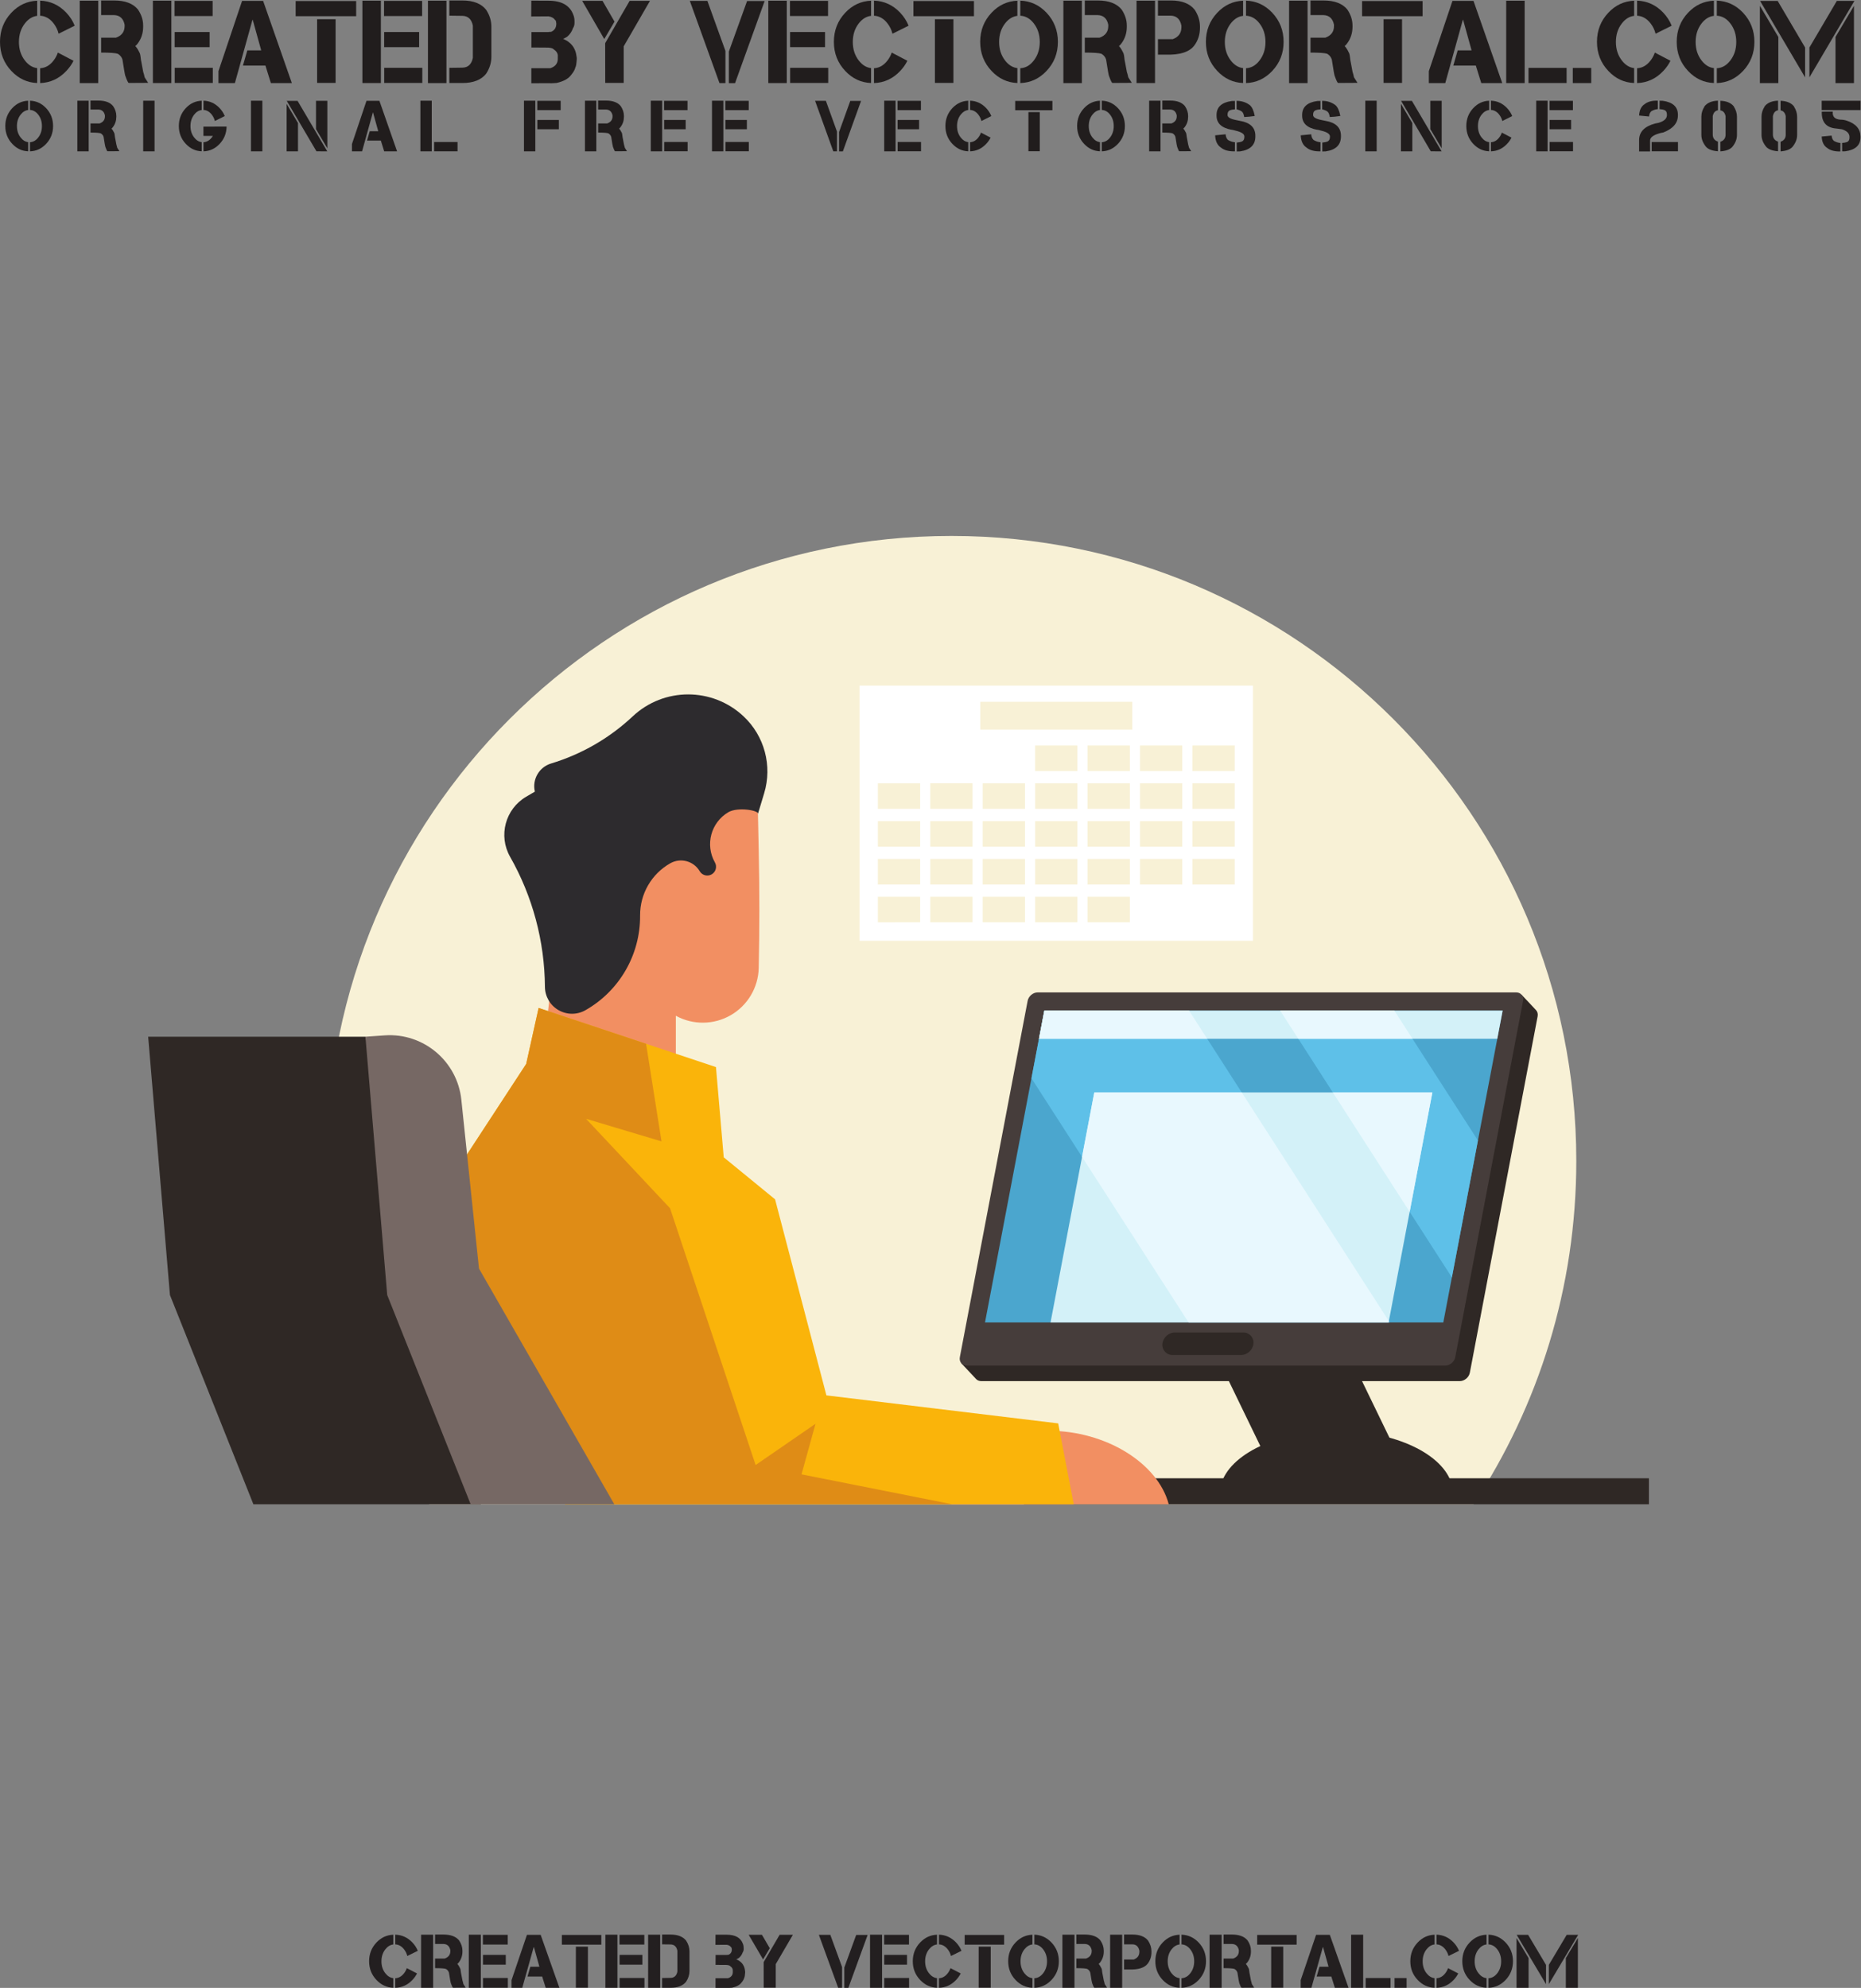 <?xml version="1.0" encoding="UTF-8" standalone="no"?>
<svg
   xmlns:dc="http://purl.org/dc/elements/1.1/"
   xmlns:cc="http://creativecommons.org/ns#"
   xmlns:rdf="http://www.w3.org/1999/02/22-rdf-syntax-ns#"
   xmlns:svg="http://www.w3.org/2000/svg"
   xmlns="http://www.w3.org/2000/svg"
   viewBox="0 0 883.28 943.307"
   height="943.307"
   width="883.28"
   xml:space="preserve"
   id="svg2"
   version="1.1"><rect x="0" y="0" width="883.28" height="943.307" fill="#808080" stroke="none"/><defs
     id="defs6" /><g
     transform="matrix(1.333,0,0,-1.333,0,943.307)"
     id="g10"><g
       transform="scale(0.1)"
       id="g12"><path
         id="path14"
         style="fill:#231f20;fill-opacity:1;fill-rule:nonzero;stroke:none"
         d="M 1468.16,28.129 C 1451.24,10.422 1430.98,1.16 1407.38,0.379 V 34.461 c 12.2,0.609 22.64,6.52 31.32,17.758 4.3,5.519 7.58,11.57 9.87,18.16 l 36.3,-18.828 c -4.2,-8.422 -9.78,-16.211 -16.71,-23.422 z M 1438.7,137.34 c -8.68,11.14 -19.12,17.019 -31.32,17.629 v 34.633 c 23.6,-0.801 43.86,-10.02 60.78,-27.653 8.6,-9.027 15.09,-19 19.48,-29.867 l -37.37,-18.434 c -2.19,8.774 -6.05,16.672 -11.57,23.692 z m -38.16,17.371 c -10.96,-1.313 -20.48,-7.121 -28.55,-17.371 -9.21,-11.75 -13.82,-25.969 -13.82,-42.629 0,-16.582 4.61,-30.73 13.82,-42.492 8.07,-10.367 17.59,-16.188 28.55,-17.508 V 0.5 c -23.25,0.879 -43.2,10.09 -59.88,27.629 -17.61,18.441 -26.43,40.711 -26.43,66.852 0,26.14 8.82,48.45 26.43,66.969 16.68,17.449 36.63,26.633 59.88,27.5 v -34.738" /><path
         id="path16"
         style="fill:#231f20;fill-opacity:1;fill-rule:nonzero;stroke:none"
         d="m 1628.4,85.238 c 3.33,-3.43 6.53,-8.387 9.6,-14.859 1.32,-1.41 2.45,-7.008 3.43,-16.84 l 1.31,-6.711 3.94,-20.809 c 0.89,-2.18 2.03,-6.398 3.42,-12.641 1.5,-2.269 4.17,-6.43 8.03,-12.488 l -44.86,-0.25 c -1.49,0 -4.17,5.348 -8.02,16.059 -0.8,1.301 -3.04,13.812 -6.72,37.5 -1.58,5.609 -5.18,10.07 -10.8,13.422 -5.25,1.84 -18.15,2.758 -38.66,2.758 v 34.203 h 34.33 c 13.43,4.727 20.13,13.59 20.13,26.59 v 3.289 c -2.99,14.098 -11.05,21.418 -24.21,21.969 h -30.25 v 33.531 h 30.25 c 25.34,0 43.72,-6.871 55.13,-20.652 8.06,-11.758 12.1,-24.071 12.1,-36.957 v -2.52 c 0,-14.723 -4.25,-27.664 -12.76,-38.812 -1.57,-2.09 -3.38,-4.019 -5.39,-5.781 z M 1542.23,0.379 h -42.91 V 189.449 h 42.91 V 0.379" /><path
         id="path18"
         style="fill:#231f20;fill-opacity:1;fill-rule:nonzero;stroke:none"
         d="M 1808.23,35.359 V 0.641 h -88.41 V 35.359 Z m -7.36,82.243 V 82.859 h -81.18 v 34.743 z m 6.97,71.449 v -34.75 h -88.41 v 34.75 z M 1712.05,0.379 h -42.89 V 189.449 h 42.89 V 0.379" /><path
         id="path20"
         style="fill:#231f20;fill-opacity:1;fill-rule:nonzero;stroke:none"
         d="M 1925.05,189.051 1991.76,0.379 h -48.69 L 1930.44,40.5 h -52.23 l 10.14,34.879 h 32.1 v 0.633 l -19.48,69.476 h -0.65 L 1859.53,0.379 h -38.16 V 27.75 l 54.86,161.301 h 48.82" /><path
         id="path22"
         style="fill:#231f20;fill-opacity:1;fill-rule:nonzero;stroke:none"
         d="m 2093.32,0.77 h -42.91 V 146.941 h 42.91 z M 2141.08,188.66 v -34.75 h -140.52 v 34.75 h 140.52" /><path
         id="path24"
         style="fill:#231f20;fill-opacity:1;fill-rule:nonzero;stroke:none"
         d="M 2294.6,35.359 V 0.641 h -88.43 V 35.359 Z m -7.37,82.243 V 82.859 h -81.19 v 34.743 z m 6.96,71.449 v -34.75 h -88.41 v 34.75 z M 2198.41,0.379 h -42.89 V 189.449 h 42.89 V 0.379" /><path
         id="path26"
         style="fill:#231f20;fill-opacity:1;fill-rule:nonzero;stroke:none"
         d="m 2411.93,132.199 c -2.98,14.742 -11.05,22.242 -24.22,22.512 l -30.24,0.379 v 34.871 h 30.24 c 25.36,0 43.74,-7.152 55.14,-21.441 8.07,-12.27 12.11,-25.09 12.11,-38.418 V 60.379 c 0,-13.348 -4.04,-26.148 -12.11,-38.41 C 2431.45,7.66 2413.07,0.5 2387.71,0.5 h -30.24 v 34.859 l 30.24,0.422 c 13.17,0.25 21.24,7.738 24.22,22.488 z M 2350.62,0.379 h -42.91 V 189.449 h 42.91 V 0.379" /><path
         id="path28"
         style="fill:#231f20;fill-opacity:1;fill-rule:nonzero;stroke:none"
         d="m 2587.14,189.449 h 0.53 c 30.35,0 49.52,-10.789 57.51,-32.379 1.83,-4.289 2.75,-9.25 2.75,-14.859 v -3.289 c 0.09,-4.813 -1.05,-8.891 -3.42,-12.231 -2.81,-8.261 -7.45,-14.961 -13.94,-20.14 l -6.05,-3.422 -3.16,-1.039 c 3.42,-1.852 6.22,-3.289 8.41,-4.352 13.34,-8 20.94,-19.859 22.77,-35.648 0.43,-1.75 0.66,-3.82 0.66,-6.199 -0.7,-11.223 -1.79,-17.699 -3.28,-19.461 -0.89,-4.738 -4,-10.371 -9.34,-16.848 -6.32,-8.941 -17.73,-15.254 -34.23,-18.941 L 2595.05,0 h -0.66 c -0.87,0 -3.29,0.02 -7.25,0.102 L 2547.69,0 v 34.461 h 44.07 c 11.31,3.668 17.1,10.598 17.38,20.789 v 5.519 c 0.69,6.82 -2.44,12.449 -9.35,16.84 -1.4,2.18 -5.62,3.59 -12.65,4.199 l -39.32,0.273 0.11,35.41 h 39.21 c 1.6,0.328 3.79,0.508 6.59,0.508 7.98,3.43 11.96,9.691 11.96,18.82 l -0.65,4.739 -1.3,3.281 h -0.67 c -3.51,5.101 -8.82,7.992 -15.93,8.699 l -39.72,-0.269 0.27,36.332 39.45,-0.153" /><path
         id="path30"
         style="fill:#231f20;fill-opacity:1;fill-rule:nonzero;stroke:none"
         d="m 2719.1,91.941 56.83,97.239 h 47.24 L 2762.13,84.711 V 0.77 h -42.9 z m -53.42,97.239 h 47.24 l 27.88,-47.75 -23.8,-40.008 -51.32,87.758" /><path
         id="path32"
         style="fill:#231f20;fill-opacity:1;fill-rule:nonzero;stroke:none"
         d="m 3006.29,72.75 42.24,115.91 h 40.78 L 3020.63,0.238 h -14.34 z m -8.03,-72.371 h -13.81 L 2915.64,189.051 h 40.78 L 2998.26,74.32 V 0.379" /><path
         id="path34"
         style="fill:#231f20;fill-opacity:1;fill-rule:nonzero;stroke:none"
         d="M 3236.91,35.359 V 0.641 h -88.42 V 35.359 Z m -7.38,82.243 V 82.859 h -81.17 v 34.743 z m 6.98,71.449 v -34.75 h -88.41 v 34.75 z M 3140.71,0.379 h -42.87 V 189.449 h 42.87 V 0.379" /><path
         id="path36"
         style="fill:#231f20;fill-opacity:1;fill-rule:nonzero;stroke:none"
         d="M 3403.99,28.129 C 3387.06,10.422 3366.81,1.16 3343.2,0.379 V 34.461 c 12.2,0.609 22.63,6.52 31.3,17.758 4.31,5.519 7.6,11.57 9.88,18.16 l 36.31,-18.828 c -4.21,-8.422 -9.77,-16.211 -16.7,-23.422 z M 3374.5,137.34 c -8.67,11.14 -19.1,17.019 -31.3,17.629 v 34.633 c 23.61,-0.801 43.86,-10.02 60.79,-27.653 8.6,-9.027 15.06,-19 19.48,-29.867 l -37.38,-18.434 c -2.19,8.774 -6.04,16.672 -11.59,23.692 z m -38.13,17.371 c -10.96,-1.313 -20.48,-7.121 -28.56,-17.371 -9.21,-11.75 -13.81,-25.969 -13.81,-42.629 0,-16.582 4.6,-30.73 13.81,-42.492 8.08,-10.367 17.6,-16.188 28.56,-17.508 V 0.5 c -23.25,0.879 -43.21,10.09 -59.88,27.629 -17.63,18.441 -26.44,40.711 -26.44,66.852 0,26.14 8.81,48.45 26.44,66.969 16.67,17.449 36.63,26.633 59.88,27.5 v -34.738" /><path
         id="path38"
         style="fill:#231f20;fill-opacity:1;fill-rule:nonzero;stroke:none"
         d="m 3527.53,0.77 h -42.92 V 146.941 h 42.92 z M 3575.26,188.66 v -34.75 h -140.5 v 34.75 h 140.5" /><path
         id="path40"
         style="fill:#231f20;fill-opacity:1;fill-rule:nonzero;stroke:none"
         d="m 3682.87,34.461 c 12.21,0.609 22.64,6.52 31.32,17.758 9.21,11.762 13.82,25.91 13.82,42.492 0,16.66 -4.61,30.879 -13.82,42.629 -8.68,11.14 -19.11,17.019 -31.32,17.629 v 34.633 c 23.59,-0.801 43.85,-10.02 60.77,-27.653 17.63,-18.519 26.47,-40.828 26.47,-66.969 0,-26.141 -8.84,-48.41 -26.47,-66.852 -16.92,-17.707 -37.18,-26.969 -60.77,-27.75 z m -6.84,120.25 c -10.96,-1.313 -20.48,-7.121 -28.56,-17.371 -9.21,-11.75 -13.81,-25.969 -13.81,-42.629 0,-16.582 4.6,-30.73 13.81,-42.492 8.08,-10.367 17.6,-16.188 28.56,-17.508 V 0.5 c -23.23,0.879 -43.19,10.09 -59.88,27.629 -17.61,18.441 -26.42,40.711 -26.42,66.852 0,26.14 8.81,48.45 26.42,66.969 16.69,17.449 36.65,26.633 59.88,27.5 v -34.738" /><path
         id="path42"
         style="fill:#231f20;fill-opacity:1;fill-rule:nonzero;stroke:none"
         d="m 3911.89,85.238 c 3.35,-3.43 6.55,-8.387 9.62,-14.859 1.32,-1.41 2.45,-7.008 3.42,-16.84 l 1.34,-6.711 3.93,-20.809 c 0.86,-2.18 2.01,-6.398 3.4,-12.641 1.5,-2.269 4.18,-6.43 8.05,-12.488 l -44.86,-0.25 c -1.51,0 -4.17,5.348 -8.04,16.059 -0.78,1.301 -3.01,13.812 -6.71,37.5 -1.56,5.609 -5.17,10.07 -10.79,13.422 -5.24,1.84 -18.14,2.758 -38.69,2.758 v 34.203 h 34.34 c 13.42,4.727 20.13,13.59 20.13,26.59 v 3.289 c -2.96,14.098 -11.03,21.418 -24.18,21.969 h -30.29 v 33.531 h 30.29 c 25.32,0 43.7,-6.871 55.12,-20.652 8.06,-11.758 12.12,-24.071 12.12,-36.957 v -2.52 c 0,-14.723 -4.28,-27.664 -12.8,-38.812 -1.58,-2.09 -3.37,-4.019 -5.4,-5.781 z M 3825.72,0.379 h -42.89 V 189.449 h 42.89 V 0.379" /><path
         id="path44"
         style="fill:#231f20;fill-opacity:1;fill-rule:nonzero;stroke:none"
         d="m 4032.67,189.961 c 25.35,0 43.73,-7.152 55.12,-21.441 8.09,-12.27 12.12,-25.09 12.12,-38.418 v -2.61 c 0,-15.363 -4.27,-28.832 -12.79,-40.41 -11.4,-15.43 -34.02,-22.582 -67.86,-21.453 h -16.85 V 101.16 h 34.35 c 13.42,4.899 20.12,14.121 20.12,27.641 v 3.398 c -2.99,14.742 -11.04,22.391 -24.21,22.891 h -30.26 v 34.871 z M 3995.58,0.379 h -42.91 V 189.449 h 42.91 V 0.379" /><path
         id="path46"
         style="fill:#231f20;fill-opacity:1;fill-rule:nonzero;stroke:none"
         d="m 4206.85,34.461 c 12.19,0.609 22.64,6.52 31.3,17.758 9.21,11.762 13.85,25.91 13.85,42.492 0,16.66 -4.64,30.879 -13.85,42.629 -8.66,11.14 -19.11,17.019 -31.3,17.629 v 34.633 c 23.59,-0.801 43.85,-10.02 60.81,-27.653 17.61,-18.519 26.43,-40.828 26.43,-66.969 0,-26.141 -8.82,-48.41 -26.43,-66.852 -16.96,-17.707 -37.22,-26.969 -60.81,-27.75 z m -6.83,120.25 c -10.98,-1.313 -20.49,-7.121 -28.57,-17.371 -9.19,-11.75 -13.8,-25.969 -13.8,-42.629 0,-16.582 4.61,-30.73 13.8,-42.492 8.08,-10.367 17.59,-16.188 28.57,-17.508 V 0.5 c -23.25,0.879 -43.21,10.09 -59.87,27.629 -17.63,18.441 -26.46,40.711 -26.46,66.852 0,26.14 8.83,48.45 26.46,66.969 16.66,17.449 36.62,26.633 59.87,27.5 v -34.738" /><path
         id="path48"
         style="fill:#231f20;fill-opacity:1;fill-rule:nonzero;stroke:none"
         d="m 4435.89,85.238 c 3.35,-3.43 6.55,-8.387 9.59,-14.859 1.35,-1.41 2.47,-7.008 3.47,-16.84 l 1.29,-6.711 3.93,-20.809 c 0.88,-2.18 2.01,-6.398 3.41,-12.641 1.49,-2.269 4.18,-6.43 8.05,-12.488 l -44.88,-0.25 c -1.48,0 -4.16,5.348 -8.02,16.059 -0.79,1.301 -3.02,13.812 -6.69,37.5 -1.62,5.609 -5.21,10.07 -10.82,13.422 -5.25,1.84 -18.15,2.758 -38.67,2.758 v 34.203 h 34.36 c 13.4,4.727 20.12,13.59 20.12,26.59 v 3.289 c -2.99,14.098 -11.06,21.418 -24.21,21.969 h -30.27 v 33.531 h 30.27 c 25.33,0 43.72,-6.871 55.12,-20.652 8.08,-11.758 12.11,-24.071 12.11,-36.957 v -2.52 c 0,-14.723 -4.26,-27.664 -12.77,-38.812 -1.58,-2.09 -3.36,-4.019 -5.39,-5.781 z M 4349.71,0.379 h -42.89 V 189.449 h 42.89 V 0.379" /><path
         id="path50"
         style="fill:#231f20;fill-opacity:1;fill-rule:nonzero;stroke:none"
         d="m 4569.03,0.77 h -42.9 V 146.941 h 42.9 z M 4616.78,188.66 v -34.75 h -140.49 v 34.75 h 140.49" /><path
         id="path52"
         style="fill:#231f20;fill-opacity:1;fill-rule:nonzero;stroke:none"
         d="M 4734.91,189.051 4801.62,0.379 h -48.69 L 4740.31,40.5 h -52.24 l 10.12,34.879 h 32.1 v 0.633 l -19.47,69.476 h -0.65 L 4669.4,0.379 h -38.17 V 27.75 l 54.85,161.301 h 48.83" /><path
         id="path54"
         style="fill:#231f20;fill-opacity:1;fill-rule:nonzero;stroke:none"
         d="M 4951.05,35.238 V 0.5 h -88.41 V 35.238 Z M 4853.67,0.379 h -42.86 V 189.449 h 42.86 V 0.379" /><path
         id="path56"
         style="fill:#231f20;fill-opacity:1;fill-rule:nonzero;stroke:none"
         d="M 5008.25,35.109 V 0.379 h -42.87 V 35.109 h 42.87" /><path
         id="path58"
         style="fill:#231f20;fill-opacity:1;fill-rule:nonzero;stroke:none"
         d="M 5175.5,28.129 C 5158.55,10.422 5138.31,1.16 5114.73,0.379 V 34.461 c 12.18,0.609 22.62,6.52 31.3,17.758 4.3,5.519 7.59,11.57 9.89,18.16 l 36.26,-18.828 c -4.2,-8.422 -9.76,-16.211 -16.68,-23.422 z M 5146.03,137.34 c -8.68,11.14 -19.12,17.019 -31.3,17.629 v 34.633 c 23.58,-0.801 43.82,-10.02 60.77,-27.653 8.6,-9.027 15.1,-19 19.47,-29.867 l -37.37,-18.434 c -2.2,8.774 -6.05,16.672 -11.57,23.692 z m -38.16,17.371 c -10.98,-1.313 -20.49,-7.121 -28.56,-17.371 -9.2,-11.75 -13.8,-25.969 -13.8,-42.629 0,-16.582 4.6,-30.73 13.8,-42.492 8.07,-10.367 17.58,-16.188 28.56,-17.508 V 0.5 c -23.25,0.879 -43.21,10.09 -59.86,27.629 -17.64,18.441 -26.46,40.711 -26.46,66.852 0,26.14 8.82,48.45 26.46,66.969 16.65,17.449 36.61,26.633 59.86,27.5 v -34.738" /><path
         id="path60"
         style="fill:#231f20;fill-opacity:1;fill-rule:nonzero;stroke:none"
         d="m 5299.8,34.461 c 12.19,0.609 22.63,6.52 31.32,17.758 9.2,11.762 13.83,25.91 13.83,42.492 0,16.66 -4.63,30.879 -13.83,42.629 -8.69,11.14 -19.13,17.019 -31.32,17.629 v 34.633 c 23.59,-0.801 43.85,-10.02 60.8,-27.653 17.59,-18.519 26.43,-40.828 26.43,-66.969 0,-26.141 -8.84,-48.41 -26.43,-66.852 -16.95,-17.707 -37.21,-26.969 -60.8,-27.75 z m -6.83,120.25 c -10.97,-1.313 -20.5,-7.121 -28.57,-17.371 -9.2,-11.75 -13.79,-25.969 -13.79,-42.629 0,-16.582 4.59,-30.73 13.79,-42.492 8.07,-10.367 17.6,-16.188 28.57,-17.508 V 0.5 c -23.25,0.879 -43.21,10.09 -59.89,27.629 -17.62,18.441 -26.42,40.711 -26.42,66.852 0,26.14 8.8,48.45 26.42,66.969 16.68,17.449 36.64,26.633 59.89,27.5 v -34.738" /><path
         id="path62"
         style="fill:#231f20;fill-opacity:1;fill-rule:nonzero;stroke:none"
         d="m 5575.28,106.16 42.89,71.559 V 0.379 h -42.89 z m -60.52,-24.078 63.68,106.969 h 40.79 L 5514.76,13.531 Z m -9.99,-68.703 -104.48,175.543 h 40.79 L 5504.77,81.949 Z M 5442.66,0.379 h -42.88 V 177.719 l 42.88,-71.559 V 0.379" /><path
         id="path64"
         style="fill:#211d1d;fill-opacity:1;fill-rule:nonzero;stroke:none"
         d="m 236.098,6823.91 c -25.961,-27.48 -57.039,-41.84 -93.223,-43.05 v 52.84 c 18.695,0.93 34.719,10.12 48.027,27.55 6.594,8.55 11.625,17.94 15.149,28.14 l 55.672,-29.18 c -6.43,-13.06 -14.993,-25.16 -25.625,-36.3 z m -45.196,169.32 c -13.308,17.3 -29.332,26.41 -48.027,27.35 v 53.69 c 36.184,-1.24 67.262,-15.53 93.223,-42.89 13.183,-14 23.136,-29.43 29.871,-46.29 l -57.317,-28.58 c -3.355,13.62 -9.261,25.86 -17.75,36.72 z m -58.531,26.94 c -16.805,-2.03 -31.402,-11.01 -43.777,-26.94 -14.129,-18.2 -21.195,-40.24 -21.195,-66.08 0,-25.71 7.066,-47.67 21.195,-65.9 12.375,-16.07 26.972,-25.12 43.777,-27.15 v -53.05 c -35.644,1.36 -66.25,15.65 -91.836,42.86 C 13.527,6852.47 0,6887.02 0,6927.54 c 0,40.54 13.527,75.16 40.535,103.84 25.586,27.08 56.191,41.31 91.836,42.66 v -53.87" /><path
         id="path66"
         style="fill:#211d1d;fill-opacity:1;fill-rule:nonzero;stroke:none"
         d="m 481.859,6912.46 c 5.114,-5.32 10.032,-13 14.739,-23.07 2.011,-2.17 3.738,-10.87 5.254,-26.11 l 2.015,-10.39 6.035,-32.25 c 1.348,-3.4 3.106,-9.95 5.243,-19.61 2.304,-3.52 6.394,-9.98 12.312,-19.36 l -68.805,-0.41 c -2.289,0 -6.39,8.31 -12.3,24.9 -1.219,2.02 -4.657,21.41 -10.305,58.14 -2.43,8.7 -7.949,15.63 -16.551,20.82 -8.066,2.84 -27.848,4.27 -59.301,4.27 v 53.05 h 52.641 c 20.594,7.35 30.871,21.08 30.871,41.21 v 5.12 c -4.574,21.89 -16.949,33.24 -37.121,34.08 h -46.391 v 51.99 h 46.391 c 38.879,0 67.062,-10.66 84.562,-32.01 12.372,-18.24 18.563,-37.34 18.563,-57.33 v -3.91 c 0,-22.83 -6.531,-42.88 -19.574,-60.17 -2.422,-3.25 -5.192,-6.26 -8.278,-8.96 z m -132.171,-131.6 h -65.801 v 293.18 h 65.801 v -293.18" /><path
         id="path68"
         style="fill:#211d1d;fill-opacity:1;fill-rule:nonzero;stroke:none"
         d="m 757.68,6835.12 v -53.86 H 622.086 v 53.86 z m -11.289,127.52 v -53.86 H 621.879 v 53.86 z m 10.683,110.81 v -53.87 H 621.477 v 53.87 z M 610.168,6780.86 h -65.789 v 293.18 h 65.789 v -293.18" /><path
         id="path70"
         style="fill:#211d1d;fill-opacity:1;fill-rule:nonzero;stroke:none"
         d="m 936.852,7073.45 102.318,-292.59 h -74.678 l -19.375,62.23 h -80.113 l 15.562,54.05 h 49.219 v 1.02 l -29.867,107.73 h -1.008 l -62.558,-225.03 h -58.516 v 42.43 l 84.141,250.16 h 74.875" /><path
         id="path72"
         style="fill:#211d1d;fill-opacity:1;fill-rule:nonzero;stroke:none"
         d="m 1194.92,6781.47 h -65.8 v 226.66 h 65.8 z m 73.26,291.35 v -53.86 h -215.52 v 53.86 h 215.52" /><path
         id="path74"
         style="fill:#211d1d;fill-opacity:1;fill-rule:nonzero;stroke:none"
         d="m 1503.65,6835.12 v -53.86 h -135.62 v 53.86 z m -11.31,127.52 v -53.86 h -124.5 v 53.86 z m 10.7,110.81 v -53.87 h -135.62 v 53.87 z m -146.92,-292.59 h -65.77 l -0.01,293.18 h 65.78 v -293.18" /><path
         id="path76"
         style="fill:#211d1d;fill-opacity:1;fill-rule:nonzero;stroke:none"
         d="m 1683.63,6985.29 c -4.61,22.84 -16.99,34.48 -37.16,34.88 l -46.4,0.61 v 54.06 h 46.4 c 38.87,0 67.09,-11.08 84.56,-33.24 12.38,-19.03 18.56,-38.91 18.56,-59.57 V 6873.9 c 0,-20.72 -6.18,-40.55 -18.56,-59.57 -17.47,-22.19 -45.69,-33.28 -84.56,-33.28 h -46.4 v 54.07 l 46.4,0.63 c 20.17,0.38 32.55,12.02 37.16,34.89 z m -94.05,-204.43 h -65.8 v 293.18 h 65.8 v -293.18" /><path
         id="path78"
         style="fill:#211d1d;fill-opacity:1;fill-rule:nonzero;stroke:none"
         d="m 1952.36,7074.04 h 0.8 c 46.54,0 75.94,-16.74 88.19,-50.2 2.82,-6.64 4.23,-14.35 4.23,-23.04 v -5.1 c 0.12,-7.5 -1.61,-13.82 -5.25,-18.97 -4.3,-12.8 -11.42,-23.21 -21.37,-31.23 l -9.3,-5.3 -4.82,-1.64 c 5.23,-2.85 9.53,-5.09 12.89,-6.72 20.45,-12.39 32.1,-30.81 34.92,-55.3 0.66,-2.72 1.02,-5.9 1.02,-9.59 -1.08,-17.41 -2.76,-27.46 -5.05,-30.21 -1.35,-7.33 -6.12,-16.06 -14.33,-26.1 -9.69,-13.87 -27.17,-23.65 -52.49,-29.38 l -17.33,-1 h -1.01 c -1.34,0 -5.05,0.05 -11.1,0.18 l -60.53,-0.18 v 53.44 h 67.58 c 17.37,5.71 26.23,16.45 26.66,32.25 v 8.56 c 1.08,10.58 -3.73,19.31 -14.31,26.12 -2.17,3.39 -8.64,5.56 -19.4,6.51 l -60.33,0.41 0.16,54.89 h 60.17 c 2.41,0.54 5.79,0.82 10.08,0.82 12.25,5.31 18.34,15.02 18.34,29.18 l -0.99,7.34 -1.99,5.1 h -1.02 c -5.4,7.89 -13.53,12.38 -24.42,13.47 l -60.93,-0.4 0.4,56.32 60.53,-0.23" /><path
         id="path80"
         style="fill:#211d1d;fill-opacity:1;fill-rule:nonzero;stroke:none"
         d="m 2154.75,6922.85 87.15,150.8 h 72.46 l -93.62,-162.02 v -130.16 h -65.79 z m -81.93,150.8 h 72.44 l 42.76,-74.07 -36.51,-62.03 -78.69,136.1" /><path
         id="path82"
         style="fill:#211d1d;fill-opacity:1;fill-rule:nonzero;stroke:none"
         d="m 2595.22,6893.09 64.78,179.73 h 62.56 l -105.35,-292.19 h -21.99 z m -12.31,-112.23 h -21.19 l -105.55,292.59 h 62.56 l 64.18,-177.92 v -114.67" /><path
         id="path84"
         style="fill:#211d1d;fill-opacity:1;fill-rule:nonzero;stroke:none"
         d="m 2948.94,6835.12 v -53.86 h -135.61 v 53.86 z m -11.31,127.52 v -53.86 h -124.52 v 53.86 z m 10.69,110.81 v -53.87 h -135.61 v 53.87 z m -146.93,-292.59 h -65.76 v 293.18 h 65.76 v -293.18" /><path
         id="path86"
         style="fill:#211d1d;fill-opacity:1;fill-rule:nonzero;stroke:none"
         d="m 3205.22,6823.91 c -26,-27.48 -57.06,-41.84 -93.26,-43.05 v 52.84 c 18.71,0.93 34.71,10.12 48.02,27.55 6.58,8.55 11.64,17.94 15.16,28.14 l 55.66,-29.18 c -6.44,-13.06 -15,-25.16 -25.58,-36.3 z m -45.24,169.32 c -13.31,17.3 -29.31,26.41 -48.02,27.35 v 53.69 c 36.2,-1.24 67.26,-15.53 93.26,-42.89 13.16,-14 23.1,-29.43 29.86,-46.29 l -57.35,-28.58 c -3.34,13.62 -9.26,25.86 -17.75,36.72 z m -58.49,26.94 c -16.83,-2.03 -31.42,-11.01 -43.82,-26.94 -14.11,-18.2 -21.2,-40.24 -21.2,-66.08 0,-25.71 7.09,-47.67 21.2,-65.9 12.4,-16.07 26.99,-25.12 43.82,-27.15 v -53.05 c -35.66,1.36 -66.28,15.65 -91.84,42.86 -27.06,28.56 -40.57,63.11 -40.57,103.63 0,40.54 13.51,75.16 40.57,103.84 25.56,27.08 56.18,41.31 91.84,42.66 v -53.87" /><path
         id="path88"
         style="fill:#211d1d;fill-opacity:1;fill-rule:nonzero;stroke:none"
         d="m 3394.68,6781.47 h -65.82 v 226.66 h 65.82 z m 73.21,291.35 v -53.86 h -215.53 v 53.86 h 215.53" /><path
         id="path90"
         style="fill:#211d1d;fill-opacity:1;fill-rule:nonzero;stroke:none"
         d="m 3632.93,6833.7 c 18.71,0.93 34.73,10.12 48.05,27.55 14.13,18.23 21.19,40.19 21.19,65.9 0,25.84 -7.06,47.88 -21.19,66.08 -13.32,17.3 -29.34,26.41 -48.05,27.35 v 53.69 c 36.19,-1.24 67.27,-15.53 93.21,-42.89 27.05,-28.68 40.59,-63.3 40.59,-103.84 0,-40.52 -13.54,-75.07 -40.59,-103.63 -25.94,-27.48 -57.02,-41.84 -93.21,-43.05 z m -10.49,186.47 c -16.83,-2.03 -31.42,-11.01 -43.8,-26.94 -14.12,-18.2 -21.19,-40.24 -21.19,-66.08 0,-25.71 7.07,-47.67 21.19,-65.9 12.38,-16.07 26.97,-25.12 43.8,-27.15 v -53.05 c -35.63,1.36 -66.25,15.65 -91.84,42.86 -27.02,28.56 -40.54,63.11 -40.54,103.63 0,40.54 13.52,75.16 40.54,103.84 25.59,27.08 56.21,41.31 91.84,42.66 v -53.87" /><path
         id="path92"
         style="fill:#211d1d;fill-opacity:1;fill-rule:nonzero;stroke:none"
         d="m 3984.19,6912.46 c 5.17,-5.32 10.03,-13 14.77,-23.07 2,-2.17 3.75,-10.87 5.22,-26.11 l 2.05,-10.39 6.03,-32.25 c 1.32,-3.4 3.09,-9.95 5.24,-19.61 2.29,-3.52 6.4,-9.98 12.34,-19.36 l -68.8,-0.41 c -2.32,0 -6.42,8.31 -12.33,24.9 -1.22,2.02 -4.65,21.41 -10.31,58.14 -2.39,8.7 -7.91,15.63 -16.53,20.82 -8.05,2.84 -27.86,4.27 -59.35,4.27 v 53.05 h 52.68 c 20.56,7.35 30.87,21.08 30.87,41.21 v 5.12 c -4.56,21.89 -16.95,33.24 -37.1,34.08 h -46.45 v 51.99 h 46.45 c 38.85,0 67.03,-10.66 84.56,-32.01 12.33,-18.24 18.58,-37.34 18.58,-57.33 v -3.91 c 0,-22.83 -6.54,-42.88 -19.61,-60.17 -2.42,-3.25 -5.21,-6.26 -8.31,-8.96 z m -132.16,-131.6 h -65.78 v 293.18 h 65.78 v -293.18" /><path
         id="path94"
         style="fill:#211d1d;fill-opacity:1;fill-rule:nonzero;stroke:none"
         d="m 4169.4,7074.84 c 38.92,0 67.1,-11.08 84.58,-33.24 12.42,-19.03 18.59,-38.91 18.59,-59.57 v -4.07 c 0,-23.82 -6.55,-44.7 -19.59,-62.65 -17.5,-23.93 -52.21,-35.05 -104.09,-33.26 h -25.86 v 55.09 h 52.69 c 20.57,7.6 30.86,21.89 30.86,42.84 v 5.31 c -4.61,22.84 -16.95,34.69 -37.18,35.49 h -46.37 v 54.06 z m -56.85,-293.98 h -65.83 v 293.18 h 65.83 v -293.18" /><path
         id="path96"
         style="fill:#211d1d;fill-opacity:1;fill-rule:nonzero;stroke:none"
         d="m 4436.58,6833.7 c 18.71,0.93 34.73,10.12 48.02,27.55 14.13,18.23 21.24,40.19 21.24,65.9 0,25.84 -7.11,47.88 -21.24,66.08 -13.29,17.3 -29.31,26.41 -48.02,27.35 v 53.69 c 36.19,-1.24 67.26,-15.53 93.25,-42.89 27.03,-28.68 40.56,-63.3 40.56,-103.84 0,-40.52 -13.53,-75.07 -40.56,-103.63 -25.99,-27.48 -57.06,-41.84 -93.25,-43.05 z m -10.47,186.47 c -16.83,-2.03 -31.4,-11.01 -43.82,-26.94 -14.11,-18.2 -21.19,-40.24 -21.19,-66.08 0,-25.71 7.08,-47.67 21.19,-65.9 12.42,-16.07 26.99,-25.12 43.82,-27.15 v -53.05 c -35.65,1.36 -66.27,15.65 -91.83,42.86 -27.04,28.56 -40.57,63.11 -40.57,103.63 0,40.54 13.53,75.16 40.57,103.84 25.56,27.08 56.18,41.31 91.83,42.66 v -53.87" /><path
         id="path98"
         style="fill:#211d1d;fill-opacity:1;fill-rule:nonzero;stroke:none"
         d="m 4787.87,6912.46 c 5.15,-5.32 10.05,-13 14.71,-23.07 2.08,-2.17 3.8,-10.87 5.32,-26.11 l 1.99,-10.39 6.01,-32.25 c 1.38,-3.4 3.09,-9.95 5.25,-19.61 2.28,-3.52 6.42,-9.98 12.35,-19.36 l -68.84,-0.41 c -2.28,0 -6.38,8.31 -12.31,24.9 -1.23,2.02 -4.64,21.41 -10.25,58.14 -2.49,8.7 -7.98,15.63 -16.57,20.82 -8.08,2.84 -27.85,4.27 -59.34,4.27 v 53.05 h 52.7 c 20.54,7.35 30.86,21.08 30.86,41.21 v 5.12 c -4.58,21.89 -16.94,33.24 -37.16,34.08 h -46.4 v 51.99 h 46.4 c 38.87,0 67.11,-10.66 84.59,-32.01 12.38,-18.24 18.56,-37.34 18.56,-57.33 v -3.91 c 0,-22.83 -6.56,-42.88 -19.59,-60.17 -2.44,-3.25 -5.18,-6.26 -8.28,-8.96 z m -132.17,-131.6 h -65.79 v 293.18 h 65.79 v -293.18" /><path
         id="path100"
         style="fill:#211d1d;fill-opacity:1;fill-rule:nonzero;stroke:none"
         d="m 4992.09,6781.47 h -65.79 v 226.66 h 65.79 z m 73.24,291.35 v -53.86 h -215.5 v 53.86 h 215.5" /><path
         id="path102"
         style="fill:#211d1d;fill-opacity:1;fill-rule:nonzero;stroke:none"
         d="m 5246.51,7073.45 102.32,-292.59 h -74.67 l -19.36,62.23 h -80.13 l 15.53,54.05 h 49.23 v 1.02 l -29.86,107.73 h -1.03 l -62.49,-225.03 h -58.57 v 42.43 l 84.13,250.16 h 74.9" /><path
         id="path104"
         style="fill:#211d1d;fill-opacity:1;fill-rule:nonzero;stroke:none"
         d="m 5578.03,6834.92 v -53.87 h -135.64 v 53.87 z m -149.36,-54.06 h -65.74 v 293.18 h 65.74 v -293.18" /><path
         id="path106"
         style="fill:#211d1d;fill-opacity:1;fill-rule:nonzero;stroke:none"
         d="m 5665.74,6834.71 v -53.85 h -65.73 v 53.85 h 65.73" /><path
         id="path108"
         style="fill:#211d1d;fill-opacity:1;fill-rule:nonzero;stroke:none"
         d="m 5922.28,6823.91 c -25.98,-27.48 -57.07,-41.84 -93.24,-43.05 v 52.84 c 18.68,0.93 34.73,10.12 48.02,27.55 6.6,8.55 11.65,17.94 15.16,28.14 l 55.62,-29.18 c -6.44,-13.06 -14.96,-25.16 -25.56,-36.3 z m -45.22,169.32 c -13.29,17.3 -29.34,26.41 -48.02,27.35 v 53.69 c 36.17,-1.24 67.26,-15.53 93.24,-42.89 13.17,-14 23.15,-29.43 29.84,-46.29 l -57.3,-28.58 c -3.36,13.62 -9.28,25.86 -17.76,36.72 z m -58.52,26.94 c -16.84,-2.03 -31.41,-11.01 -43.79,-26.94 -14.13,-18.2 -21.21,-40.24 -21.21,-66.08 0,-25.71 7.08,-47.67 21.21,-65.9 12.38,-16.07 26.95,-25.12 43.79,-27.15 v -53.05 c -35.66,1.36 -66.25,15.65 -91.81,42.86 -27.05,28.56 -40.58,63.11 -40.58,103.63 0,40.54 13.53,75.16 40.58,103.84 25.56,27.08 56.15,41.31 91.81,42.66 v -53.87" /><path
         id="path110"
         style="fill:#211d1d;fill-opacity:1;fill-rule:nonzero;stroke:none"
         d="m 6112.92,6833.7 c 18.68,0.93 34.7,10.12 48.04,27.55 14.1,18.23 21.19,40.19 21.19,65.9 0,25.84 -7.09,47.88 -21.19,66.08 -13.34,17.3 -29.36,26.41 -48.04,27.35 v 53.69 c 36.16,-1.24 67.26,-15.53 93.23,-42.89 26.99,-28.68 40.55,-63.3 40.55,-103.84 0,-40.52 -13.56,-75.07 -40.55,-103.63 -25.97,-27.48 -57.07,-41.84 -93.23,-43.05 z m -10.48,186.47 c -16.82,-2.03 -31.46,-11.01 -43.83,-26.94 -14.12,-18.2 -21.15,-40.24 -21.15,-66.08 0,-25.71 7.03,-47.67 21.15,-65.9 12.37,-16.07 27.01,-25.12 43.83,-27.15 v -53.05 c -35.67,1.36 -66.27,15.65 -91.86,42.86 -27.02,28.56 -40.52,63.11 -40.52,103.63 0,40.54 13.5,75.16 40.52,103.84 25.59,27.08 56.19,41.31 91.86,42.66 v -53.87" /><path
         id="path112"
         style="fill:#211d1d;fill-opacity:1;fill-rule:nonzero;stroke:none"
         d="m 6535.44,6944.88 65.78,110.98 v -275 h -65.78 z m -92.83,-37.33 97.68,165.9 h 62.55 l -160.23,-272.2 z m -15.33,-106.52 -160.26,272.2 h 62.6 l 97.66,-165.89 z m -95.27,-20.17 h -65.76 v 275 l 65.76,-110.98 v -164.02" /><path
         id="path114"
         style="fill:#211d1d;fill-opacity:1;fill-rule:nonzero;stroke:none"
         d="m 106.711,6570.33 c 11.496,0.6 21.332,6.22 29.527,16.94 8.68,11.18 13.02,24.69 13.02,40.49 0,15.9 -4.34,29.44 -13.02,40.6 -8.195,10.63 -18.031,16.25 -29.527,16.84 v 32.98 c 22.23,-0.75 41.355,-9.54 57.316,-26.34 16.614,-17.66 24.942,-38.9 24.942,-63.85 0,-24.92 -8.328,-46.14 -24.942,-63.7 -15.961,-16.89 -35.086,-25.72 -57.316,-26.47 z m -6.441,114.62 c -10.332,-1.27 -19.317,-6.78 -26.915,-16.59 -8.688,-11.16 -13.039,-24.7 -13.039,-40.6 0,-15.8 4.352,-29.31 13.039,-40.49 7.598,-9.9 16.582,-15.47 26.915,-16.7 v -32.62 c -21.915,0.85 -40.739,9.66 -56.446,26.34 -16.633,17.56 -24.934,38.78 -24.934,63.7 0,24.95 8.301,46.19 24.934,63.85 15.707,16.65 34.531,25.39 56.446,26.21 v -33.1" /><path
         id="path116"
         style="fill:#211d1d;fill-opacity:1;fill-rule:nonzero;stroke:none"
         d="m 397.047,6618.72 c 3.129,-3.26 6.144,-7.99 9.058,-14.16 1.223,-1.34 2.301,-6.66 3.215,-16.06 l 1.239,-6.39 3.734,-19.82 c 0.82,-2.09 1.879,-6.11 3.219,-12.03 1.398,-2.2 3.926,-6.17 7.554,-11.91 l -42.293,-0.26 c -1.394,0 -3.941,5.08 -7.57,15.3 -0.738,1.26 -2.84,13.18 -6.32,35.76 -1.485,5.35 -4.891,9.58 -10.168,12.75 -4.953,1.76 -17.106,2.66 -36.465,2.66 v 32.62 h 32.375 c 12.645,4.51 18.965,12.95 18.965,25.33 v 3.14 c -2.805,13.44 -10.426,20.41 -22.832,20.94 H 322.25 v 31.97 h 28.508 c 23.914,0 41.25,-6.56 51.972,-19.67 7.622,-11.23 11.43,-22.99 11.43,-35.28 v -2.38 c 0,-14.03 -4.004,-26.36 -12.035,-36.96 -1.484,-2.04 -3.195,-3.87 -5.078,-5.55 z m -81.246,-80.9 h -40.446 v 180.23 h 40.446 v -180.23" /><path
         id="path118"
         style="fill:#211d1d;fill-opacity:1;fill-rule:nonzero;stroke:none"
         d="m 550.297,6537.82 h -40.438 v 180.23 h 40.438 v -180.23" /><path
         id="path120"
         style="fill:#211d1d;fill-opacity:1;fill-rule:nonzero;stroke:none"
         d="m 754.121,6668.36 c -8.183,10.63 -18.008,16.25 -29.516,16.84 v 32.98 c 22.25,-0.75 41.333,-9.54 57.313,-26.34 8.109,-8.61 14.211,-18.09 18.355,-28.46 l -35.218,-17.56 c -2.067,8.37 -5.7,15.89 -10.934,22.54 z m 52.719,-42.46 c -0.485,-24.03 -8.793,-44.54 -24.922,-61.61 -15.98,-16.89 -35.063,-25.72 -57.313,-26.47 v 32.51 c 11.508,0.6 21.333,6.22 29.516,16.94 1.41,1.75 2.703,3.58 3.859,5.49 h -33.609 v 33.14 z m -88.676,59.05 c -10.344,-1.27 -19.309,-6.78 -26.914,-16.59 -8.699,-11.16 -13.031,-24.7 -13.031,-40.6 0,-15.8 4.332,-29.31 13.031,-40.49 7.605,-9.9 16.57,-15.47 26.914,-16.7 v -32.62 c -21.918,0.85 -40.723,9.66 -56.449,26.34 -16.613,17.56 -24.918,38.78 -24.918,63.7 0,24.95 8.305,46.19 24.918,63.85 15.726,16.65 34.531,25.39 56.449,26.21 v -33.1" /><path
         id="path122"
         style="fill:#211d1d;fill-opacity:1;fill-rule:nonzero;stroke:none"
         d="m 934.066,6537.82 h -40.445 v 180.23 h 40.445 v -180.23" /><path
         id="path124"
         style="fill:#211d1d;fill-opacity:1;fill-rule:nonzero;stroke:none"
         d="m 1125.13,6717.65 h 40.42 v -169.01 l -40.42,68.22 z m 1.61,-179.7 -105.71,179.62 h 38.46 l 105.8,-179.75 z m -65.75,-0.13 h -40.44 v 169.08 l 40.44,-68.22 v -100.86" /><path
         id="path126"
         style="fill:#211d1d;fill-opacity:1;fill-rule:nonzero;stroke:none"
         d="m 1350.93,6717.65 62.9,-179.83 h -45.91 l -11.89,38.26 h -49.24 l 9.55,33.24 h 30.25 v 0.65 l -18.35,66.21 h -0.61 l -38.46,-138.36 h -36 v 26.09 l 51.74,153.74 h 46.02" /><path
         id="path128"
         style="fill:#211d1d;fill-opacity:1;fill-rule:nonzero;stroke:none"
         d="m 1629.11,6571.07 v -33.12 h -83.34 v 33.12 z m -91.81,-33.25 h -40.42 v 180.23 h 40.42 v -180.23" /><path
         id="path130"
         style="fill:#211d1d;fill-opacity:1;fill-rule:nonzero;stroke:none"
         d="m 1989.79,6649.57 v -33.08 h -76.53 v 33.08 z m 6.58,68.08 v -33.09 h -83.36 v 33.09 z m -90.32,-179.83 h -40.42 v 180.23 h 40.42 v -180.23" /><path
         id="path132"
         style="fill:#211d1d;fill-opacity:1;fill-rule:nonzero;stroke:none"
         d="m 2204.43,6618.72 c 3.16,-3.26 6.17,-7.99 9.07,-14.16 1.25,-1.34 2.31,-6.66 3.21,-16.06 l 1.26,-6.39 3.73,-19.82 c 0.81,-2.09 1.89,-6.11 3.21,-12.03 1.4,-2.2 3.93,-6.17 7.56,-11.91 l -42.28,-0.26 c -1.42,0 -3.95,5.08 -7.59,15.3 -0.74,1.26 -2.84,13.18 -6.31,35.76 -1.5,5.35 -4.89,9.58 -10.16,12.75 -5,1.76 -17.12,2.66 -36.49,2.66 v 32.62 h 32.38 c 12.65,4.51 18.98,12.95 18.98,25.33 v 3.14 c -2.82,13.44 -10.41,20.41 -22.84,20.94 h -28.52 v 31.97 h 28.52 c 23.92,0 41.25,-6.56 51.99,-19.67 7.6,-11.23 11.42,-22.99 11.42,-35.28 v -2.38 c 0,-14.03 -4,-26.36 -12.04,-36.96 -1.5,-2.04 -3.19,-3.87 -5.1,-5.55 z m -81.24,-80.9 h -40.43 v 180.23 h 40.43 v -180.23" /><path
         id="path134"
         style="fill:#211d1d;fill-opacity:1;fill-rule:nonzero;stroke:none"
         d="m 2448.36,6571.19 v -33.1 h -83.32 v 33.1 z m -6.95,78.38 v -33.08 h -76.52 v 33.08 z m 6.6,68.08 v -33.09 h -83.37 v 33.09 z m -90.32,-179.83 h -40.44 v 180.23 h 40.44 v -180.23" /><path
         id="path136"
         style="fill:#211d1d;fill-opacity:1;fill-rule:nonzero;stroke:none"
         d="m 2666.24,6571.19 v -33.1 h -83.33 v 33.1 z m -6.95,78.38 v -33.08 h -76.52 v 33.08 z m 6.58,68.08 v -33.09 h -83.35 v 33.09 z m -90.29,-179.83 h -40.45 v 180.23 h 40.45 v -180.23" /><path
         id="path138"
         style="fill:#211d1d;fill-opacity:1;fill-rule:nonzero;stroke:none"
         d="m 2987.62,6606.8 39.82,110.51 h 38.44 l -64.77,-179.59 h -13.49 z m -7.55,-68.98 h -13.04 l -64.86,179.83 h 38.45 l 39.45,-109.33 v -70.5" /><path
         id="path140"
         style="fill:#211d1d;fill-opacity:1;fill-rule:nonzero;stroke:none"
         d="m 3279.41,6571.19 v -33.1 h -83.32 v 33.1 z m -6.91,78.38 v -33.08 h -76.59 v 33.08 z m 6.55,68.08 v -33.09 h -83.39 v 33.09 z m -90.29,-179.83 h -40.43 v 180.23 h 40.43 v -180.23" /><path
         id="path142"
         style="fill:#211d1d;fill-opacity:1;fill-rule:nonzero;stroke:none"
         d="m 3511.32,6564.29 c -15.94,-16.89 -35.08,-25.72 -57.31,-26.47 v 32.51 c 11.51,0.6 21.36,6.22 29.57,16.94 4.02,5.26 7.11,11.01 9.25,17.29 l 34.25,-17.93 c -3.97,-8.04 -9.21,-15.46 -15.76,-22.34 z m -27.74,104.07 c -8.21,10.63 -18.06,16.25 -29.57,16.84 v 32.98 c 22.23,-0.75 41.37,-9.54 57.31,-26.34 8.09,-8.61 14.2,-18.09 18.35,-28.46 l -35.22,-17.56 c -2.08,8.37 -5.7,15.89 -10.87,22.54 z m -36.01,16.59 c -10.31,-1.27 -19.33,-6.78 -26.94,-16.59 -8.67,-11.16 -13,-24.7 -13,-40.6 0,-15.8 4.33,-29.31 13,-40.49 7.61,-9.9 16.63,-15.47 26.94,-16.7 v -32.62 c -21.91,0.85 -40.72,9.66 -56.44,26.34 -16.64,17.56 -24.92,38.78 -24.92,63.7 0,24.95 8.28,46.19 24.92,63.85 15.72,16.65 34.53,25.39 56.44,26.21 v -33.1" /><path
         id="path144"
         style="fill:#211d1d;fill-opacity:1;fill-rule:nonzero;stroke:none"
         d="m 3702.18,6538.21 h -40.43 v 139.33 h 40.43 z m 45.02,179.1 v -33.1 h -132.49 v 33.1 h 132.49" /><path
         id="path146"
         style="fill:#211d1d;fill-opacity:1;fill-rule:nonzero;stroke:none"
         d="m 3923.01,6570.33 c 11.49,0.6 21.35,6.22 29.55,16.94 8.65,11.18 13.01,24.69 13.01,40.49 0,15.9 -4.36,29.44 -13.01,40.6 -8.2,10.63 -18.06,16.25 -29.55,16.84 v 32.98 c 22.25,-0.75 41.34,-9.54 57.28,-26.34 16.66,-17.66 24.96,-38.9 24.96,-63.85 0,-24.92 -8.3,-46.14 -24.96,-63.7 -15.94,-16.89 -35.03,-25.72 -57.28,-26.47 z m -6.45,114.62 c -10.34,-1.27 -19.29,-6.78 -26.92,-16.59 -8.69,-11.16 -13.01,-24.7 -13.01,-40.6 0,-15.8 4.32,-29.31 13.01,-40.49 7.63,-9.9 16.58,-15.47 26.92,-16.7 v -32.62 c -21.91,0.85 -40.72,9.66 -56.42,26.34 -16.65,17.56 -24.95,38.78 -24.95,63.7 0,24.95 8.3,46.19 24.95,63.85 15.7,16.65 34.51,25.39 56.42,26.21 v -33.1" /><path
         id="path148"
         style="fill:#211d1d;fill-opacity:1;fill-rule:nonzero;stroke:none"
         d="m 4213.36,6618.72 c 3.13,-3.26 6.16,-7.99 9.04,-14.16 1.22,-1.34 2.29,-6.66 3.24,-16.06 l 1.23,-6.39 3.74,-19.82 c 0.78,-2.09 1.85,-6.11 3.21,-12.03 1.39,-2.2 3.93,-6.17 7.56,-11.91 l -42.33,-0.26 c -1.35,0 -3.93,5.08 -7.55,15.3 -0.72,1.26 -2.84,13.18 -6.31,35.76 -1.5,5.35 -4.88,9.58 -10.2,12.75 -4.91,1.76 -17.1,2.66 -36.44,2.66 v 32.62 h 32.37 c 12.64,4.51 18.96,12.95 18.96,25.33 v 3.14 c -2.81,13.44 -10.36,20.41 -22.81,20.94 h -28.52 v 31.97 h 28.52 c 23.91,0 41.21,-6.56 51.97,-19.67 7.65,-11.23 11.4,-22.99 11.4,-35.28 v -2.38 c 0,-14.03 -3.99,-26.36 -11.97,-36.96 -1.54,-2.04 -3.24,-3.87 -5.11,-5.55 z m -81.25,-80.9 h -40.46 v 180.23 h 40.46 v -180.23" /><path
         id="path150"
         style="fill:#211d1d;fill-opacity:1;fill-rule:nonzero;stroke:none"
         d="m 4402.94,6717.65 c 17.8,0 33.47,-5.02 46.99,-15.12 7.98,-6.71 13.8,-19.08 17.38,-37.16 v -1.76 l -20.32,-2.49 -16.9,-1.11 c -1.56,9.83 -4.36,16.33 -8.4,19.43 -3.3,2.81 -9.54,5.49 -18.58,7.89 z m -17.73,-103.08 c -35.74,6.55 -53.59,23.29 -53.59,50.32 v 2.38 c 0,28.19 18.03,44.78 54.1,49.77 l 11.17,0.27 0.23,-29.98 c -8.12,-0.66 -13.73,-1.66 -16.88,-3 -6.56,-2.53 -9.71,-8.21 -9.55,-17.06 0,-8.28 10.38,-14.33 31.13,-18.2 5.21,-0.92 9.48,-1.8 12.78,-2.62 36.82,-6.19 55.2,-23.91 55.2,-53.18 v -2.51 c 0,-30.01 -18.02,-47.71 -54.1,-53.04 l -12.16,-0.37 v 31.72 c 8.61,0.91 14.51,2.1 17.64,3.5 6.53,2.67 9.74,8.75 9.54,18.19 0,8.85 -10.23,15.71 -30.76,20.56 -4.63,1.45 -9.74,2.63 -15.26,3.64 z m -13.43,-35.98 c 7.63,-4.42 14.87,-7.05 21.76,-7.88 l 3.58,-0.62 -0.23,-32.27 c -21.63,-0.59 -38.15,3.88 -49.64,13.43 -12.84,8.36 -19.69,22.92 -20.62,43.65 l 37.34,3.64 c 0.67,-8.79 3.29,-15.25 7.81,-19.45 v -0.5" /><path
         id="path152"
         style="fill:#211d1d;fill-opacity:1;fill-rule:nonzero;stroke:none"
         d="m 4707.68,6717.65 c 17.79,0 33.45,-5.02 46.99,-15.12 7.95,-6.71 13.74,-19.08 17.39,-37.16 v -1.76 l -20.36,-2.49 -16.87,-1.11 c -1.56,9.83 -4.36,16.33 -8.45,19.43 -3.3,2.81 -9.5,5.49 -18.57,7.89 z m -17.77,-103.08 c -35.69,6.55 -53.54,23.29 -53.54,50.32 v 2.38 c 0,28.19 17.99,44.78 54.06,49.77 l 11.16,0.27 0.24,-29.98 c -8.11,-0.66 -13.73,-1.66 -16.83,-3 -6.58,-2.53 -9.75,-8.21 -9.59,-17.06 0,-8.28 10.39,-14.33 31.15,-18.2 5.23,-0.92 9.48,-1.8 12.79,-2.62 36.77,-6.19 55.18,-23.91 55.18,-53.18 v -2.51 c 0,-30.01 -18.05,-47.71 -54.1,-53.04 l -12.15,-0.37 v 31.72 c 8.6,0.91 14.46,2.1 17.65,3.5 6.49,2.67 9.7,8.75 9.51,18.19 0,8.85 -10.23,15.71 -30.73,20.56 -4.67,1.45 -9.72,2.63 -15.26,3.64 z m -13.38,-35.98 c 7.62,-4.42 14.84,-7.05 21.72,-7.88 l 3.58,-0.62 -0.24,-32.27 c -21.55,-0.59 -38.1,3.88 -49.64,13.43 -12.78,8.36 -19.66,22.92 -20.56,43.65 l 37.3,3.64 c 0.69,-8.79 3.28,-15.25 7.84,-19.45 v -0.5" /><path
         id="path154"
         style="fill:#211d1d;fill-opacity:1;fill-rule:nonzero;stroke:none"
         d="m 4901.75,6537.82 h -40.48 v 180.23 h 40.48 v -180.23" /><path
         id="path156"
         style="fill:#211d1d;fill-opacity:1;fill-rule:nonzero;stroke:none"
         d="m 5092.81,6717.65 h 40.4 v -169.01 l -40.4,68.22 z m 1.6,-179.7 -105.69,179.62 h 38.45 l 105.81,-179.75 z m -65.76,-0.13 h -40.43 v 169.08 l 40.43,-68.22 v -100.86" /><path
         id="path158"
         style="fill:#211d1d;fill-opacity:1;fill-rule:nonzero;stroke:none"
         d="m 5365.98,6564.29 c -15.96,-16.89 -35.04,-25.72 -57.31,-26.47 v 32.51 c 11.52,0.6 21.38,6.22 29.55,16.94 4.04,5.26 7.13,11.01 9.28,17.29 l 34.26,-17.93 c -4.01,-8.04 -9.23,-15.46 -15.78,-22.34 z m -27.76,104.07 c -8.17,10.63 -18.03,16.25 -29.55,16.84 v 32.98 c 22.27,-0.75 41.35,-9.54 57.31,-26.34 8.11,-8.61 14.23,-18.09 18.35,-28.46 l -35.21,-17.56 c -2.05,8.37 -5.72,15.89 -10.9,22.54 z m -36.01,16.59 c -10.31,-1.27 -19.28,-6.78 -26.89,-16.59 -8.71,-11.16 -13.01,-24.7 -13.01,-40.6 0,-15.8 4.3,-29.31 13.01,-40.49 7.61,-9.9 16.58,-15.47 26.89,-16.7 v -32.62 c -21.86,0.85 -40.73,9.66 -56.41,26.34 -16.63,17.56 -24.92,38.78 -24.92,63.7 0,24.95 8.29,46.19 24.92,63.85 15.68,16.65 34.55,25.39 56.41,26.21 v -33.1" /><path
         id="path160"
         style="fill:#211d1d;fill-opacity:1;fill-rule:nonzero;stroke:none"
         d="m 5600.88,6571.19 v -33.1 h -83.38 v 33.1 z m -6.93,78.38 v -33.08 h -76.55 v 33.08 z m 6.56,68.08 v -33.09 h -83.34 v 33.09 z m -90.31,-179.83 h -40.42 v 180.23 h 40.42 v -180.23" /><path
         id="path162"
         style="fill:#211d1d;fill-opacity:1;fill-rule:nonzero;stroke:none"
         d="m 5974.59,6571.07 v -33.12 h -93.63 v 33.12 z m -95.49,108.88 c -4.33,-3.93 -6.8,-9.98 -7.49,-18.1 l -35.35,3.42 c 0.86,19.2 7.36,32.72 19.51,40.48 10.92,8.86 26.57,13.05 46.97,12.56 l 0.3,-29.96 -3.38,-0.64 c -6.52,-0.75 -13.4,-3.24 -20.56,-7.41 z m -42.93,-107.6 v 5.26 c 0,29.25 18.91,48.98 56.67,59.17 3.32,0.86 7.59,1.74 12.79,2.62 20.25,5.96 30.12,15.51 29.64,28.62 0.16,8.86 -3.03,14.55 -9.56,17.07 -3.13,1.34 -8.73,2.32 -16.88,3.01 l 0.27,29.95 11.14,-0.25 c 36.05,-5 54.13,-21.62 54.13,-49.78 v -2.37 c 0,-27.01 -17.41,-47.22 -52.13,-60.72 -5.22,-0.72 -10.16,-1.82 -14.78,-3.26 -22.2,-6.53 -32.95,-15.39 -32.24,-26.56 l 0.14,-37.66 h -39.19 v 34.9" /><path
         id="path164"
         style="fill:#211d1d;fill-opacity:1;fill-rule:nonzero;stroke:none"
         d="m 6125.73,6717.8 c 21.59,-0.76 37.43,-7.32 47.51,-19.71 l 0.59,0.64 v -0.64 l -0.59,-0.61 c 7.56,-11.69 11.37,-23.87 11.37,-36.63 v -64.81 c 0,-14.66 -5.44,-28.71 -16.46,-42.26 -8.18,-9.22 -22.33,-14.57 -42.42,-16.06 v 34.26 c 12.25,4.24 18.37,12.67 18.37,25.3 v 65.61 c -2.47,12.25 -8.61,19.17 -18.37,20.67 z m -8.92,-33.85 c -9.75,-1.5 -15.9,-8.41 -18.38,-20.72 v -65.57 c 0,-12.61 6.12,-21.06 18.38,-25.31 v -34.26 c -20.09,1.48 -34.28,6.82 -42.45,16.04 -10.97,13.55 -16.48,27.64 -16.48,42.26 v 64.84 c 0,12.71 3.79,24.94 11.42,36.63 l -0.64,0.62 v 0.63 l 0.64,-0.63 c 10.08,12.38 25.91,18.95 47.51,19.7 v -34.23" /><path
         id="path166"
         style="fill:#211d1d;fill-opacity:1;fill-rule:nonzero;stroke:none"
         d="m 6339.87,6717.8 c 21.59,-0.76 37.45,-7.32 47.55,-19.71 l 0.58,0.64 v -0.64 l -0.58,-0.61 c 7.59,-11.69 11.38,-23.87 11.38,-36.63 v -64.81 c 0,-14.66 -5.47,-28.71 -16.5,-42.26 -8.18,-9.22 -22.32,-14.57 -42.43,-16.06 v 34.26 c 12.25,4.24 18.35,12.67 18.35,25.3 v 65.61 c -2.47,12.25 -8.59,19.17 -18.35,20.67 z m -8.92,-33.85 c -9.78,-1.5 -15.86,-8.41 -18.35,-20.72 v -65.57 c 0,-12.61 6.14,-21.06 18.35,-25.31 v -34.26 c -20.09,1.48 -34.21,6.82 -42.43,16.04 -11.01,13.55 -16.48,27.64 -16.48,42.26 v 64.84 c 0,12.71 3.78,24.94 11.43,36.63 l -0.64,0.62 v 0.63 l 0.64,-0.63 c 10.07,12.38 25.91,18.95 47.48,19.7 v -34.23" /><path
         id="path168"
         style="fill:#211d1d;fill-opacity:1;fill-rule:nonzero;stroke:none"
         d="m 6525.77,6679.18 c -1.82,-18.06 7.57,-27.6 28.24,-28.62 6.95,0.09 14.19,-1.12 21.75,-3.62 32.39,-10.86 48.62,-29.8 48.62,-56.8 v -2.38 c 0,-28.19 -18.02,-44.78 -54.11,-49.81 l -11.14,-0.23 -0.23,29.96 c 8.07,0.71 13.68,1.68 16.86,3.03 6.53,2.47 9.73,8.18 9.54,17.05 0.5,13.12 -8.42,22.68 -26.69,28.58 -7.18,0.95 -13.7,1.81 -19.61,2.62 -36.21,2.62 -53.65,22.64 -52.34,60.1 z m 3.34,-103.72 c 7.21,-4.19 14.02,-6.66 20.46,-7.41 l 3.48,-0.64 -0.26,-29.96 c -20.43,-0.51 -36.09,3.69 -46.99,12.56 -12.18,7.79 -18.63,21.26 -19.47,40.49 l 35.33,3.39 c 0.66,-8.12 3.15,-14.13 7.45,-18.04 z m -42.78,109.24 v 33.1 h 138.3 v -33.1 h -138.3" /><path
         id="path170"
         style="fill:#f8f1d6;fill-opacity:1;fill-rule:evenodd;stroke:none"
         d="m 3387.66,5168.75 c 1228.77,0 2224.86,-996.1 2224.86,-2224.87 0,-451.49 -134.61,-871.49 -365.7,-1222.27 H 1528.5 c -231.09,350.78 -365.71,770.78 -365.71,1222.27 0,1228.77 996.11,2224.87 2224.87,2224.87" /><path
         id="path172"
         style="fill:#ffffff;fill-opacity:1;fill-rule:evenodd;stroke:none"
         d="m 4031.69,4578.33 v -98.81 H 3490.3 v 98.81 z m -971.05,57.66 v -908.37 h 1400.69 v 908.37 H 3060.64 Z m 1185.07,-347.84 c 50.2,0 100.39,0 150.59,0 0,-30.32 0,-60.65 0,-90.97 -50.2,0 -100.39,0 -150.59,0 0,30.32 0,60.65 0,90.97 z m -186.69,0 c 50.2,0 100.39,0 150.61,0 0,-30.32 0,-60.65 0,-90.97 -50.22,0 -100.41,0 -150.61,0 0,30.32 0,60.65 0,90.97 z m -186.66,0 c 50.2,0 100.39,0 150.61,0 0,-30.32 0,-60.65 0,-90.97 -50.22,0 -100.41,0 -150.61,0 0,30.32 0,60.65 0,90.97 z m -186.67,0 c 50.2,0 100.39,0 150.59,0 0,-30.32 0,-60.65 0,-90.97 -50.2,0 -100.39,0 -150.59,0 0,30.32 0,60.65 0,90.97 z m -186.66,0 c 50.2,0 100.39,0 150.59,0 0,-30.32 0,-60.65 0,-90.97 -50.2,0 -100.39,0 -150.59,0 0,30.32 0,60.65 0,90.97 z m -373.33,0 c 50.19,0 100.39,0 150.58,0 0,-30.32 0,-60.65 0,-90.97 -50.19,0 -100.39,0 -150.58,0 0,30.32 0,60.65 0,90.97 z m 1120.01,-134.6 c 50.2,0 100.39,0 150.59,0 0,-30.33 0,-60.64 0,-90.96 -50.2,0 -100.39,0 -150.59,0 0,30.32 0,60.63 0,90.96 z m -186.69,0 c 50.2,0 100.39,0 150.61,0 0,-30.33 0,-60.64 0,-90.96 -50.22,0 -100.41,0 -150.61,0 0,30.32 0,60.63 0,90.96 z m -186.66,0 c 50.2,0 100.39,0 150.61,0 0,-30.33 0,-60.64 0,-90.96 -50.22,0 -100.41,0 -150.61,0 0,30.32 0,60.63 0,90.96 z m -186.67,0 c 50.2,0 100.39,0 150.59,0 0,-30.33 0,-60.64 0,-90.96 -50.2,0 -100.39,0 -150.59,0 0,30.32 0,60.63 0,90.96 z m -186.66,0 c 50.2,0 100.39,0 150.59,0 0,-30.33 0,-60.64 0,-90.96 -50.2,0 -100.39,0 -150.59,0 0,30.32 0,60.63 0,90.96 z m -373.33,0 c 50.19,0 100.39,0 150.58,0 0,-30.33 0,-60.64 0,-90.96 -50.19,0 -100.39,0 -150.58,0 0,30.32 0,60.63 0,90.96 z m 1120.01,-134.59 c 50.2,0 100.39,0 150.59,0 0,-30.33 0,-60.65 0,-90.98 -50.2,0 -100.39,0 -150.59,0 0,30.33 0,60.65 0,90.98 z m -186.69,0 c 50.2,0 100.39,0 150.61,0 0,-30.33 0,-60.65 0,-90.98 -50.22,0 -100.41,0 -150.61,0 0,30.33 0,60.65 0,90.98 z m -186.66,0 c 50.2,0 100.39,0 150.61,0 0,-30.33 0,-60.65 0,-90.98 -50.22,0 -100.41,0 -150.61,0 0,30.33 0,60.65 0,90.98 z m -186.67,0 c 50.2,0 100.39,0 150.59,0 0,-30.33 0,-60.65 0,-90.98 -50.2,0 -100.39,0 -150.59,0 0,30.33 0,60.65 0,90.98 z m -186.66,0 c 50.2,0 100.39,0 150.59,0 0,-30.33 0,-60.65 0,-90.98 -50.2,0 -100.39,0 -150.59,0 0,30.33 0,60.65 0,90.98 z m -373.33,0 c 50.19,0 100.39,0 150.58,0 0,-30.33 0,-60.65 0,-90.98 -50.19,0 -100.39,0 -150.58,0 0,30.33 0,60.65 0,90.98 z m 746.66,-134.61 c 50.2,0 100.39,0 150.61,0 0,-30.32 0,-60.64 0,-90.96 -50.22,0 -100.41,0 -150.61,0 0,30.32 0,60.64 0,90.96 z m -186.67,0 c 50.2,0 100.39,0 150.59,0 0,-30.32 0,-60.64 0,-90.96 -50.2,0 -100.39,0 -150.59,0 0,30.32 0,60.64 0,90.96 z m -186.66,0 c 50.2,0 100.39,0 150.59,0 0,-30.32 0,-60.64 0,-90.96 -50.2,0 -100.39,0 -150.59,0 0,30.32 0,60.64 0,90.96 z m -373.33,0 h 150.58 v -90.96 H 3125.7 v 90.96 z m 186.66,0 c 50.2,0 100.39,0 150.59,0 0,-30.32 0,-60.64 0,-90.96 -50.2,0 -100.39,0 -150.59,0 0,30.32 0,60.64 0,90.96 z m 0,134.61 c 50.2,0 100.39,0 150.59,0 0,-30.33 0,-60.65 0,-90.98 -50.2,0 -100.39,0 -150.59,0 0,30.33 0,60.65 0,90.98 z m 0,134.59 c 50.2,0 100.39,0 150.59,0 0,-30.33 0,-60.64 0,-90.96 -50.2,0 -100.39,0 -150.59,0 0,30.32 0,60.63 0,90.96 z m 933.35,269.19 h 150.59 v -90.96 h -150.59 v 90.96 z m -186.69,0 c 50.2,0 100.39,0 150.61,0 0,-30.32 0,-60.64 0,-90.96 -50.22,0 -100.41,0 -150.61,0 0,30.32 0,60.64 0,90.96 z m -186.66,0 c 50.2,0 100.39,0 150.61,0 0,-30.32 0,-60.64 0,-90.96 -50.22,0 -100.41,0 -150.61,0 0,30.32 0,60.64 0,90.96 z m -186.67,0 c 50.2,0 100.39,0 150.59,0 0,-30.32 0,-60.64 0,-90.96 -50.2,0 -100.39,0 -150.59,0 0,30.32 0,60.64 0,90.96 z m -373.33,-134.59 c 50.2,0 100.39,0 150.59,0 0,-30.32 0,-60.65 0,-90.97 -50.2,0 -100.39,0 -150.59,0 0,30.32 0,60.65 0,90.97 v 0" /><path
         id="path174"
         style="fill:#2f2825;fill-opacity:1;fill-rule:evenodd;stroke:none"
         d="m 4758.53,1983.31 c 208.75,0 381.51,-83.28 410.95,-191.78 h -821.94 c 29.44,108.5 202.22,191.78 410.99,191.78" /><path
         id="path176"
         style="fill:#2f2825;fill-opacity:1;fill-rule:evenodd;stroke:none"
         d="m 4225.93,2468.89 h 474.12 l 299.25,-617.61 h -474.1 l -299.27,617.61" /><path
         id="path178"
         style="fill:#2f2825;fill-opacity:1;fill-rule:evenodd;stroke:none"
         d="m 3746.56,3488.5 h 1587.31 l 4.84,0.67 79.5,45.85 50.61,-53.84 0.17,-0.2 c 5.18,-5.5 7.58,-13.52 5.88,-22.42 L 5233.49,2190.05 c -3.14,-16.49 -19.18,-29.95 -35.67,-29.95 H 3493.76 c -7.57,0 -13.97,2.86 -18.39,7.54 l -0.23,0.24 -52.2,55.64 63.25,54.14 224.73,1180.9 c 3.13,16.48 19.17,29.94 35.64,29.94" /><path
         id="path180"
         style="fill:#f28f62;fill-opacity:1;fill-rule:evenodd;stroke:none"
         d="m 2660.01,4331.78 38.73,-152.32 2.76,-130.17 c 2.97,-139.38 2.97,-278.8 0,-418.18 -1.48,-69.66 -39.24,-133.5 -99.59,-168.34 -60.33,-34.83 -134.49,-35.63 -195.57,-2.07 v -209 l -454.92,225.61 90.96,812.93 617.63,41.54" /><path
         id="path182"
         style="fill:#2f2825;fill-opacity:1;fill-rule:evenodd;stroke:none"
         d="m 3645.89,1814.34 h 2225.25 v -92.73 H 3645.89 v 92.73" /><path
         id="path184"
         style="fill:#f28f62;fill-opacity:1;fill-rule:evenodd;stroke:none"
         d="m 3733.63,1983.31 c 203.97,0 389.29,-115.28 427.83,-261.7 h -773.1 c -7.65,146.42 141.34,261.7 345.27,261.7" /><path
         id="path186"
         style="fill:#fab40a;fill-opacity:1;fill-rule:evenodd;stroke:none"
         d="m 1496.86,2713.06 376.65,576.05 44.3,199.39 631.44,-210.46 27.68,-321.27 182.79,-149.54 182.79,-697.91 825.27,-99.7 55.39,-288.01 H 2011.98 l -515.12,991.45" /><path
         id="path188"
         style="fill:#df8c16;fill-opacity:1;fill-rule:evenodd;stroke:none"
         d="m 1496.86,2713.06 376.65,576.05 44.3,199.39 382.58,-127.53 54.97,-347.43 -268.63,80.31 299.09,-318.47 304.64,-913.93 213.25,146.8 -49.85,-180.02 537.26,-106.62 H 2011.98 l -515.12,991.45" /><path
         id="path190"
         style="fill:#2f2825;fill-opacity:1;fill-rule:evenodd;stroke:none"
         d="M 1712.43,1721.61 1301.16,3386.06 H 527.539 l 77.539,-919.45 297.164,-745 h 810.188" /><path
         id="path192"
         style="fill:#766864;fill-opacity:1;fill-rule:evenodd;stroke:none"
         d="m 2187.34,1721.61 -481.84,839.16 -62.84,600.9 c -14.37,137.46 -135.2,238.86 -273.06,229.2 l -68.44,-4.81 77.55,-919.45 297.16,-745 h 511.47" /><path
         id="path194"
         style="fill:#2d2b2e;fill-opacity:1;fill-rule:evenodd;stroke:none"
         d="m 2698.74,4179.46 22.16,73.39 c 29.53,97.74 1.12,203.78 -73.33,273.67 -110.94,104.15 -283.75,104.15 -394.69,0 -82.66,-77.59 -182.12,-135.01 -290.64,-167.79 -42.69,-12.91 -68.02,-56.77 -57.84,-100.2 l -30.94,-18.14 c -74.29,-43.6 -99.79,-138.77 -57.24,-213.67 80.2,-141.21 122.92,-300.63 124.06,-463.01 0.24,-34.26 18.61,-65.83 48.27,-82.94 29.66,-17.13 66.18,-17.28 95.96,-0.34 121.15,68.79 195.61,197.76 194.63,337.1 -0.55,76.81 40.5,147.92 107.31,185.86 36.76,20.88 83.49,8.35 104.89,-28.11 8.7,-14.83 27.74,-19.85 42.62,-11.26 14.89,8.59 20.05,27.59 11.56,42.53 -35.59,62.66 -14.25,142.29 47.9,178.77 33.08,19.41 109.11,6.68 105.32,-5.86" /><path
         id="path196"
         style="fill:#463d3b;fill-opacity:1;fill-rule:evenodd;stroke:none"
         d="m 3694.68,3543.8 h 1704.04 c 16.48,0 27.4,-13.47 24.27,-29.95 L 5181.58,2245.34 c -3.13,-16.47 -19.19,-29.96 -35.64,-29.96 H 3441.88 c -16.49,0 -27.4,13.49 -24.27,29.96 l 241.4,1268.51 c 3.14,16.48 19.18,29.95 35.67,29.95" /><path
         id="path198"
         style="fill:#4ba6ce;fill-opacity:1;fill-rule:evenodd;stroke:none"
         d="m 3718.44,3478.89 -211.26,-1110 h 1631.83 l 211.26,1110 H 3718.44" /><path
         id="path200"
         style="fill:#5ec0e8;fill-opacity:1;fill-rule:evenodd;stroke:none"
         d="m 5169.54,2529.24 -611.28,949.65 h 406.58 l 297.48,-462.15 z m -1451.1,949.65 -45.83,-240.77 559.51,-869.23 h 716.26 l -714.48,1110 h -515.46 v 0" /><path
         id="path202"
         style="fill:#d3f1f8;fill-opacity:1;fill-rule:evenodd;stroke:none"
         d="m 3896.36,3187.67 -155.82,-818.78 h 1203.69 l 155.82,818.78 z m -177.92,291.22 -19.07,-100.21 h 1631.82 l 19.08,100.21 H 3718.44 v 0" /><path
         id="path204"
         style="fill:#e8f8fe;fill-opacity:1;fill-rule:evenodd;stroke:none"
         d="m 5019.2,2762.81 80.85,424.86 h -354.33 z m -597.84,424.86 523.81,-813.82 -0.94,-4.96 h -712.11 l -379.41,589.4 43.65,229.38 h 525 z m 201.41,191.01 h 406.57 l -64.5,100.21 h -406.58 l 64.51,-100.21 z m -904.33,100.21 -19.07,-100.21 h 599.02 l -64.49,100.21 h -515.46 v 0" /><path
         id="path206"
         style="fill:#2f2825;fill-opacity:1;fill-rule:evenodd;stroke:none"
         d="m 4183.13,2333.27 h 243.71 c 22.09,0 38.35,-18.07 36.13,-40.18 v 0 c -2.22,-22.07 -22.08,-40.13 -44.17,-40.13 h -243.71 c -22.09,0 -38.35,18.06 -36.13,40.13 v 0 c 2.21,22.11 22.08,40.18 44.17,40.18" /></g></g></svg>